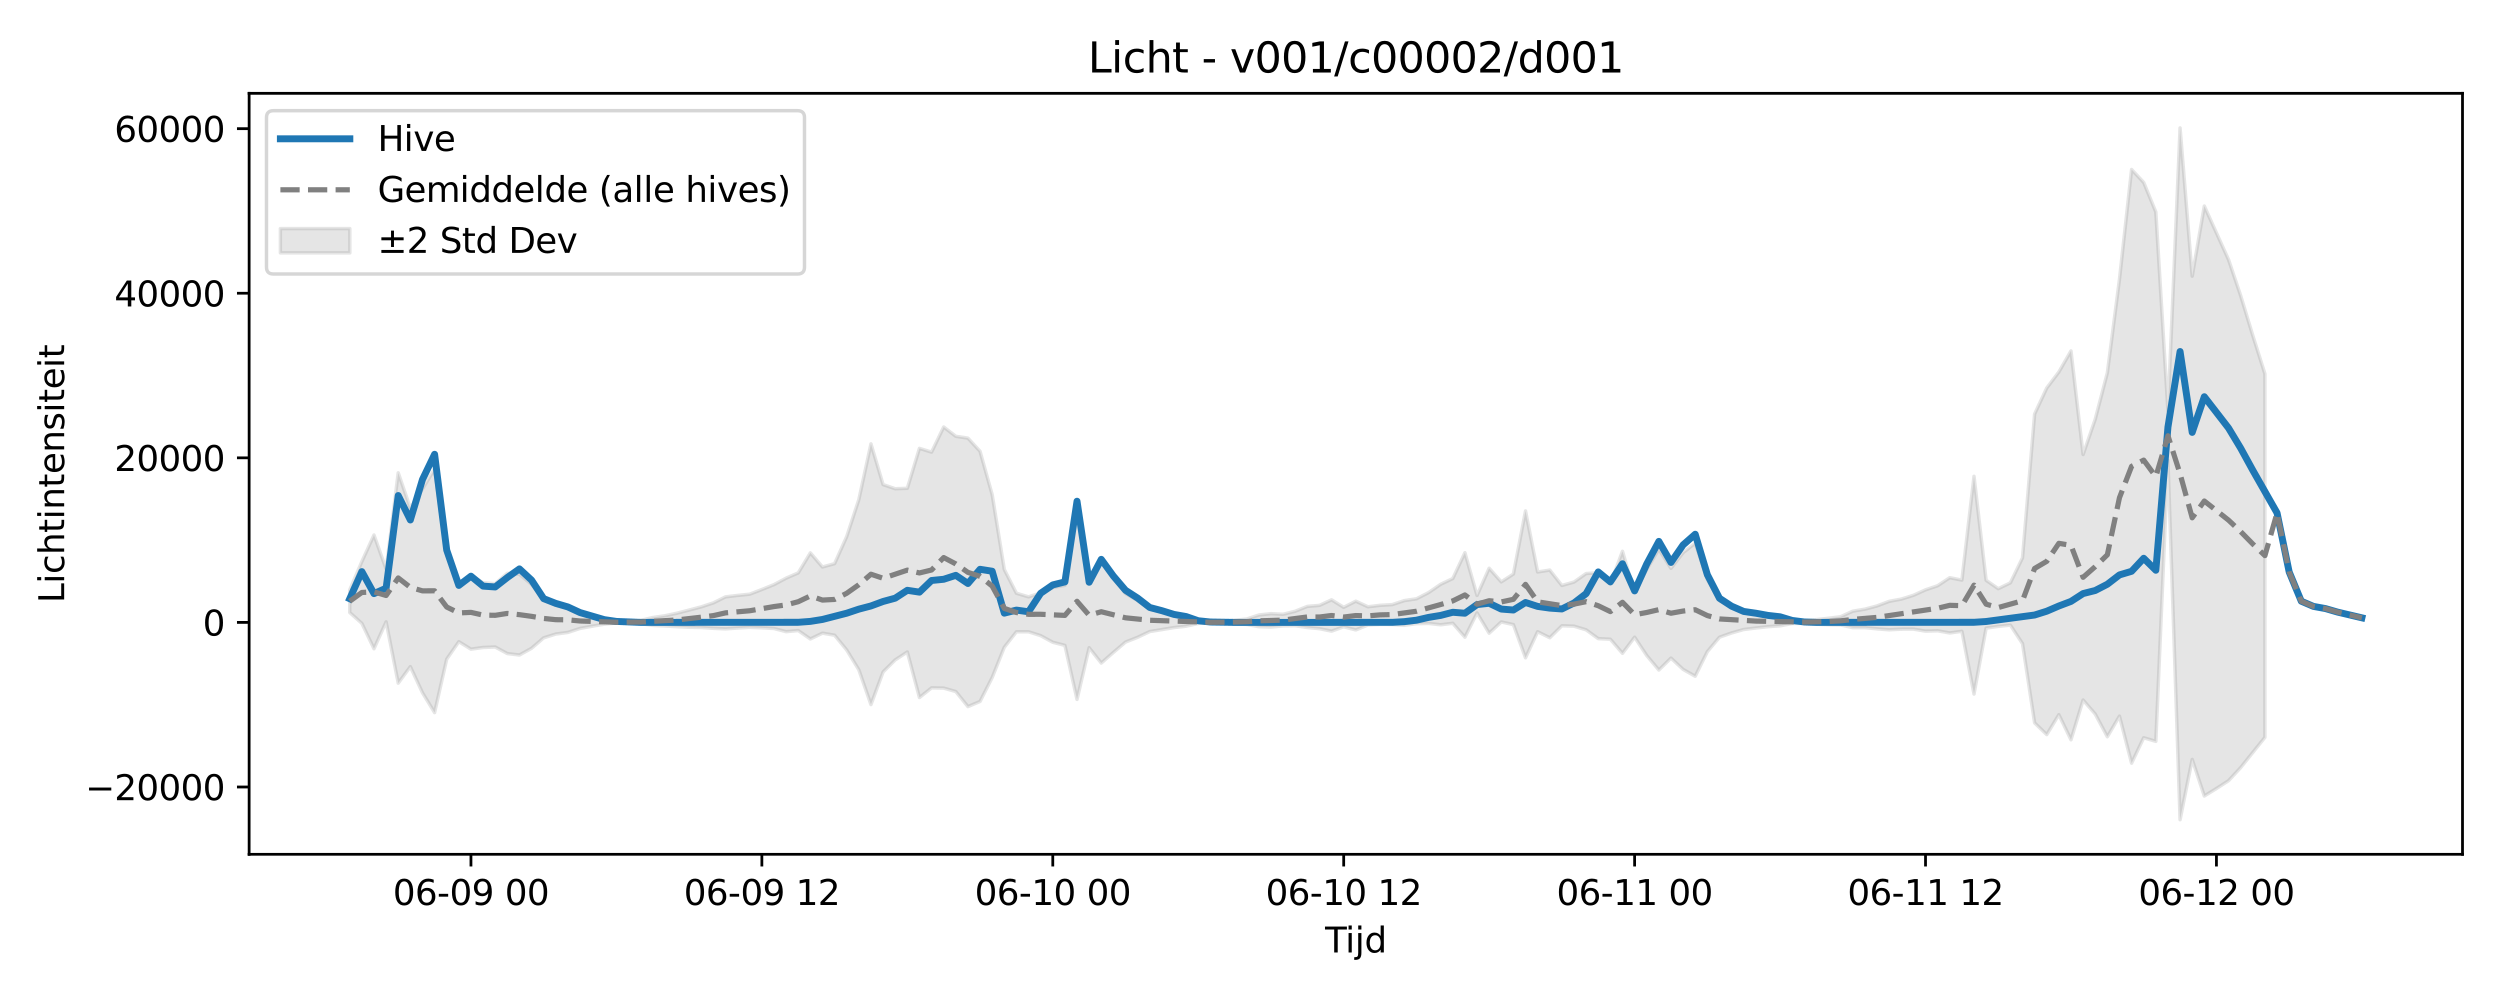<?xml version="1.0" encoding="utf-8" standalone="no"?>
<!DOCTYPE svg PUBLIC "-//W3C//DTD SVG 1.1//EN"
  "http://www.w3.org/Graphics/SVG/1.1/DTD/svg11.dtd">
<svg xmlns:xlink="http://www.w3.org/1999/xlink" width="720pt" height="288pt" viewBox="0 0 720 288" xmlns="http://www.w3.org/2000/svg" version="1.1">
 <defs>
  <style type="text/css">*{stroke-linejoin: round; stroke-linecap: butt}</style>
 </defs>
 <g id="figure_1">
  <g id="patch_1">
   <path d="M 0 288 
L 720 288 
L 720 0 
L 0 0 
z
" style="fill: #ffffff"/>
  </g>
  <g id="axes_1">
   <g id="patch_2">
    <path d="M 71.75 246.04 
L 709.2 246.04 
L 709.2 26.88 
L 71.75 26.88 
z
" style="fill: #ffffff"/>
   </g>
   <g id="FillBetweenPolyCollection_1">
    <defs>
     <path id="m2f63f207e0" d="M 100.725 -118.105 
L 100.725 -111.594 
L 104.216 -108.472 
L 107.707 -101.16 
L 111.198 -108.911 
L 114.689 -91.258 
L 118.18 -96.006 
L 121.671 -88.49 
L 125.162 -82.765 
L 128.653 -98.165 
L 132.144 -103.196 
L 135.635 -101.039 
L 139.126 -101.52 
L 142.617 -101.665 
L 146.108 -99.771 
L 149.598 -99.353 
L 153.089 -101.292 
L 156.58 -104.302 
L 160.071 -105.393 
L 163.562 -105.859 
L 167.053 -107.012 
L 170.544 -107.646 
L 174.035 -108.234 
L 177.526 -108.58 
L 181.017 -108.668 
L 184.508 -108.379 
L 187.999 -107.888 
L 191.49 -107.712 
L 194.981 -107.507 
L 198.472 -107.346 
L 201.963 -107.275 
L 205.454 -107.037 
L 208.945 -106.881 
L 212.436 -107.122 
L 215.927 -107.327 
L 219.418 -107.187 
L 222.909 -106.99 
L 226.4 -106.079 
L 229.891 -106.4 
L 233.382 -103.974 
L 236.873 -105.646 
L 240.364 -105.058 
L 243.855 -100.797 
L 247.345 -95.095 
L 250.836 -85.076 
L 254.327 -94.471 
L 257.818 -97.944 
L 261.309 -100.233 
L 264.8 -87.108 
L 268.291 -89.897 
L 271.782 -89.823 
L 275.273 -88.837 
L 278.764 -84.495 
L 282.255 -85.981 
L 285.746 -92.869 
L 289.237 -101.583 
L 292.728 -106.039 
L 296.219 -106.046 
L 299.71 -104.931 
L 303.201 -103.026 
L 306.692 -102.126 
L 310.183 -86.566 
L 313.674 -101.469 
L 317.165 -97.041 
L 320.656 -100.099 
L 324.147 -103.079 
L 327.638 -104.457 
L 331.129 -106.116 
L 334.62 -106.679 
L 338.111 -107.255 
L 341.602 -107.653 
L 345.092 -108.443 
L 348.583 -108.683 
L 352.074 -108.593 
L 355.565 -108.347 
L 359.056 -108.152 
L 362.547 -107.512 
L 366.038 -107.411 
L 369.529 -107.729 
L 373.02 -107.793 
L 376.511 -107.274 
L 380.002 -106.94 
L 383.493 -106.226 
L 386.984 -107.482 
L 390.475 -106.573 
L 393.966 -108.004 
L 397.457 -108.162 
L 400.948 -108.136 
L 404.439 -107.904 
L 407.93 -108.374 
L 411.421 -108.454 
L 414.912 -108.065 
L 418.403 -108.495 
L 421.894 -104.487 
L 425.385 -111.475 
L 428.876 -105.639 
L 432.367 -108.88 
L 435.858 -108.111 
L 439.348 -98.55 
L 442.839 -106.073 
L 446.33 -104.323 
L 449.821 -107.778 
L 453.312 -107.658 
L 456.803 -106.606 
L 460.294 -104.07 
L 463.785 -103.9 
L 467.276 -99.845 
L 470.767 -104.49 
L 474.258 -99.209 
L 477.749 -95.034 
L 481.24 -98.47 
L 484.731 -95.212 
L 488.222 -93.234 
L 491.713 -100.325 
L 495.204 -104.481 
L 498.695 -105.711 
L 502.186 -106.699 
L 505.677 -107.127 
L 509.168 -107.515 
L 512.659 -107.762 
L 516.15 -108.43 
L 519.641 -108.462 
L 523.132 -108.219 
L 526.623 -108.065 
L 530.114 -108.006 
L 533.605 -107.234 
L 537.095 -107.238 
L 540.586 -106.894 
L 544.077 -106.618 
L 547.568 -106.798 
L 551.059 -106.819 
L 554.55 -106.226 
L 558.041 -106.332 
L 561.532 -105.703 
L 565.023 -106.194 
L 568.514 -88.111 
L 572.005 -107.111 
L 575.496 -107.597 
L 578.987 -107.961 
L 582.478 -102.641 
L 585.969 -79.8 
L 589.46 -76.429 
L 592.951 -82.179 
L 596.442 -74.936 
L 599.933 -86.392 
L 603.424 -82.351 
L 606.915 -75.815 
L 610.406 -81.758 
L 613.897 -68.2 
L 617.388 -75.525 
L 620.879 -74.487 
L 624.37 -155.411 
L 627.861 -51.922 
L 631.352 -69.288 
L 634.842 -58.752 
L 638.333 -60.908 
L 641.824 -63.165 
L 645.315 -66.937 
L 648.806 -71.291 
L 652.297 -75.636 
L 652.297 -180.333 
L 652.297 -180.333 
L 648.806 -191.369 
L 645.315 -202.85 
L 641.824 -213.215 
L 638.333 -220.922 
L 634.842 -228.658 
L 631.352 -208.457 
L 627.861 -251.158 
L 624.37 -169.6 
L 620.879 -226.956 
L 617.388 -235.443 
L 613.897 -239.187 
L 610.406 -207.567 
L 606.915 -180.625 
L 603.424 -167.262 
L 599.933 -157.089 
L 596.442 -186.939 
L 592.951 -180.865 
L 589.46 -176.247 
L 585.969 -168.764 
L 582.478 -127.344 
L 578.987 -120.144 
L 575.496 -118.457 
L 572.005 -120.884 
L 568.514 -150.828 
L 565.023 -120.93 
L 561.532 -121.631 
L 558.041 -119.313 
L 554.55 -118.128 
L 551.059 -116.554 
L 547.568 -115.461 
L 544.077 -114.815 
L 540.586 -113.496 
L 537.095 -112.564 
L 533.605 -111.982 
L 530.114 -110.387 
L 526.623 -109.939 
L 523.132 -109.557 
L 519.641 -109.217 
L 516.15 -109.274 
L 512.659 -110.203 
L 509.168 -110.559 
L 505.677 -111.126 
L 502.186 -111.851 
L 498.695 -113.346 
L 495.204 -115.007 
L 491.713 -121.109 
L 488.222 -131.568 
L 484.731 -128.821 
L 481.24 -124.312 
L 477.749 -129.809 
L 474.258 -124.008 
L 470.767 -117.421 
L 467.276 -129.236 
L 463.785 -119.824 
L 460.294 -123.033 
L 456.803 -122.826 
L 453.312 -120.367 
L 449.821 -119.389 
L 446.33 -123.823 
L 442.839 -123.271 
L 439.348 -140.853 
L 435.858 -122.676 
L 432.367 -120.415 
L 428.876 -124.346 
L 425.385 -116.506 
L 421.894 -128.825 
L 418.403 -121.382 
L 414.912 -119.732 
L 411.421 -117.329 
L 407.93 -115.542 
L 404.439 -115.027 
L 400.948 -113.869 
L 397.457 -113.668 
L 393.966 -113.247 
L 390.475 -114.863 
L 386.984 -113.092 
L 383.493 -115.253 
L 380.002 -113.651 
L 376.511 -113.358 
L 373.02 -111.962 
L 369.529 -111.087 
L 366.038 -111.265 
L 362.547 -110.879 
L 359.056 -109.72 
L 355.565 -109.35 
L 352.074 -108.98 
L 348.583 -108.868 
L 345.092 -109.217 
L 341.602 -110.407 
L 338.111 -111.01 
L 334.62 -111.784 
L 331.129 -112.61 
L 327.638 -115.042 
L 324.147 -117.065 
L 320.656 -121.873 
L 317.165 -126.603 
L 313.674 -120.144 
L 310.183 -143.091 
L 306.692 -119.405 
L 303.201 -118.791 
L 299.71 -117.248 
L 296.219 -116.106 
L 292.728 -117.148 
L 289.237 -123.992 
L 285.746 -145.551 
L 282.255 -158.025 
L 278.764 -161.821 
L 275.273 -162.343 
L 271.782 -165.023 
L 268.291 -157.788 
L 264.8 -158.876 
L 261.309 -147.372 
L 257.818 -147.248 
L 254.327 -148.441 
L 250.836 -160.174 
L 247.345 -144.125 
L 243.855 -133.478 
L 240.364 -125.672 
L 236.873 -124.708 
L 233.382 -128.773 
L 229.891 -123.01 
L 226.4 -121.492 
L 222.909 -119.629 
L 219.418 -118.225 
L 215.927 -116.879 
L 212.436 -116.519 
L 208.945 -116.105 
L 205.454 -114.372 
L 201.963 -113.226 
L 198.472 -112.305 
L 194.981 -111.402 
L 191.49 -110.657 
L 187.999 -110.155 
L 184.508 -109.327 
L 181.017 -108.876 
L 177.526 -109.002 
L 174.035 -109.529 
L 170.544 -110.366 
L 167.053 -111.296 
L 163.562 -113.121 
L 160.071 -113.669 
L 156.58 -115.478 
L 153.089 -119.688 
L 149.598 -122.601 
L 146.108 -122.898 
L 142.617 -119.916 
L 139.126 -120.181 
L 135.635 -122.233 
L 132.144 -119.752 
L 128.653 -128.185 
L 125.162 -152.923 
L 121.671 -147.179 
L 118.18 -141.671 
L 114.689 -151.838 
L 111.198 -124.086 
L 107.707 -133.921 
L 104.216 -126.268 
L 100.725 -118.105 
z
" style="stroke: #808080; stroke-opacity: 0.2"/>
    </defs>
    <g clip-path="url(#p9ec7851c87)">
     <use xlink:href="#m2f63f207e0" x="0" y="288" style="fill: #808080; fill-opacity: 0.2; stroke: #808080; stroke-opacity: 0.2"/>
    </g>
   </g>
   <g id="matplotlib.axis_1">
    <g id="xtick_1">
     <g id="line2d_1">
      <defs>
       <path id="m47d17a8202" d="M 0 0 
L 0 3.5 
" style="stroke: #000000; stroke-width: 0.8"/>
      </defs>
      <g>
       <use xlink:href="#m47d17a8202" x="135.635" y="246.04" style="stroke: #000000; stroke-width: 0.8"/>
      </g>
     </g>
     <g id="text_1">
      <!-- 06-09 00 -->
      <g transform="translate(113.154 260.638) scale(0.1 -0.1)">
       <defs>
        <path id="DejaVuSans-30" d="M 2034 4250 
Q 1547 4250 1301 3770 
Q 1056 3291 1056 2328 
Q 1056 1369 1301 889 
Q 1547 409 2034 409 
Q 2525 409 2770 889 
Q 3016 1369 3016 2328 
Q 3016 3291 2770 3770 
Q 2525 4250 2034 4250 
z
M 2034 4750 
Q 2819 4750 3233 4129 
Q 3647 3509 3647 2328 
Q 3647 1150 3233 529 
Q 2819 -91 2034 -91 
Q 1250 -91 836 529 
Q 422 1150 422 2328 
Q 422 3509 836 4129 
Q 1250 4750 2034 4750 
z
" transform="scale(0.016)"/>
        <path id="DejaVuSans-36" d="M 2113 2584 
Q 1688 2584 1439 2293 
Q 1191 2003 1191 1497 
Q 1191 994 1439 701 
Q 1688 409 2113 409 
Q 2538 409 2786 701 
Q 3034 994 3034 1497 
Q 3034 2003 2786 2293 
Q 2538 2584 2113 2584 
z
M 3366 4563 
L 3366 3988 
Q 3128 4100 2886 4159 
Q 2644 4219 2406 4219 
Q 1781 4219 1451 3797 
Q 1122 3375 1075 2522 
Q 1259 2794 1537 2939 
Q 1816 3084 2150 3084 
Q 2853 3084 3261 2657 
Q 3669 2231 3669 1497 
Q 3669 778 3244 343 
Q 2819 -91 2113 -91 
Q 1303 -91 875 529 
Q 447 1150 447 2328 
Q 447 3434 972 4092 
Q 1497 4750 2381 4750 
Q 2619 4750 2861 4703 
Q 3103 4656 3366 4563 
z
" transform="scale(0.016)"/>
        <path id="DejaVuSans-2d" d="M 313 2009 
L 1997 2009 
L 1997 1497 
L 313 1497 
L 313 2009 
z
" transform="scale(0.016)"/>
        <path id="DejaVuSans-39" d="M 703 97 
L 703 672 
Q 941 559 1184 500 
Q 1428 441 1663 441 
Q 2288 441 2617 861 
Q 2947 1281 2994 2138 
Q 2813 1869 2534 1725 
Q 2256 1581 1919 1581 
Q 1219 1581 811 2004 
Q 403 2428 403 3163 
Q 403 3881 828 4315 
Q 1253 4750 1959 4750 
Q 2769 4750 3195 4129 
Q 3622 3509 3622 2328 
Q 3622 1225 3098 567 
Q 2575 -91 1691 -91 
Q 1453 -91 1209 -44 
Q 966 3 703 97 
z
M 1959 2075 
Q 2384 2075 2632 2365 
Q 2881 2656 2881 3163 
Q 2881 3666 2632 3958 
Q 2384 4250 1959 4250 
Q 1534 4250 1286 3958 
Q 1038 3666 1038 3163 
Q 1038 2656 1286 2365 
Q 1534 2075 1959 2075 
z
" transform="scale(0.016)"/>
        <path id="DejaVuSans-20" transform="scale(0.016)"/>
       </defs>
       <use xlink:href="#DejaVuSans-30"/>
       <use xlink:href="#DejaVuSans-36" transform="translate(63.623 0)"/>
       <use xlink:href="#DejaVuSans-2d" transform="translate(127.246 0)"/>
       <use xlink:href="#DejaVuSans-30" transform="translate(163.33 0)"/>
       <use xlink:href="#DejaVuSans-39" transform="translate(226.953 0)"/>
       <use xlink:href="#DejaVuSans-20" transform="translate(290.576 0)"/>
       <use xlink:href="#DejaVuSans-30" transform="translate(322.363 0)"/>
       <use xlink:href="#DejaVuSans-30" transform="translate(385.986 0)"/>
      </g>
     </g>
    </g>
    <g id="xtick_2">
     <g id="line2d_2">
      <g>
       <use xlink:href="#m47d17a8202" x="219.418" y="246.04" style="stroke: #000000; stroke-width: 0.8"/>
      </g>
     </g>
     <g id="text_2">
      <!-- 06-09 12 -->
      <g transform="translate(196.937 260.638) scale(0.1 -0.1)">
       <defs>
        <path id="DejaVuSans-31" d="M 794 531 
L 1825 531 
L 1825 4091 
L 703 3866 
L 703 4441 
L 1819 4666 
L 2450 4666 
L 2450 531 
L 3481 531 
L 3481 0 
L 794 0 
L 794 531 
z
" transform="scale(0.016)"/>
        <path id="DejaVuSans-32" d="M 1228 531 
L 3431 531 
L 3431 0 
L 469 0 
L 469 531 
Q 828 903 1448 1529 
Q 2069 2156 2228 2338 
Q 2531 2678 2651 2914 
Q 2772 3150 2772 3378 
Q 2772 3750 2511 3984 
Q 2250 4219 1831 4219 
Q 1534 4219 1204 4116 
Q 875 4013 500 3803 
L 500 4441 
Q 881 4594 1212 4672 
Q 1544 4750 1819 4750 
Q 2544 4750 2975 4387 
Q 3406 4025 3406 3419 
Q 3406 3131 3298 2873 
Q 3191 2616 2906 2266 
Q 2828 2175 2409 1742 
Q 1991 1309 1228 531 
z
" transform="scale(0.016)"/>
       </defs>
       <use xlink:href="#DejaVuSans-30"/>
       <use xlink:href="#DejaVuSans-36" transform="translate(63.623 0)"/>
       <use xlink:href="#DejaVuSans-2d" transform="translate(127.246 0)"/>
       <use xlink:href="#DejaVuSans-30" transform="translate(163.33 0)"/>
       <use xlink:href="#DejaVuSans-39" transform="translate(226.953 0)"/>
       <use xlink:href="#DejaVuSans-20" transform="translate(290.576 0)"/>
       <use xlink:href="#DejaVuSans-31" transform="translate(322.363 0)"/>
       <use xlink:href="#DejaVuSans-32" transform="translate(385.986 0)"/>
      </g>
     </g>
    </g>
    <g id="xtick_3">
     <g id="line2d_3">
      <g>
       <use xlink:href="#m47d17a8202" x="303.201" y="246.04" style="stroke: #000000; stroke-width: 0.8"/>
      </g>
     </g>
     <g id="text_3">
      <!-- 06-10 00 -->
      <g transform="translate(280.72 260.638) scale(0.1 -0.1)">
       <use xlink:href="#DejaVuSans-30"/>
       <use xlink:href="#DejaVuSans-36" transform="translate(63.623 0)"/>
       <use xlink:href="#DejaVuSans-2d" transform="translate(127.246 0)"/>
       <use xlink:href="#DejaVuSans-31" transform="translate(163.33 0)"/>
       <use xlink:href="#DejaVuSans-30" transform="translate(226.953 0)"/>
       <use xlink:href="#DejaVuSans-20" transform="translate(290.576 0)"/>
       <use xlink:href="#DejaVuSans-30" transform="translate(322.363 0)"/>
       <use xlink:href="#DejaVuSans-30" transform="translate(385.986 0)"/>
      </g>
     </g>
    </g>
    <g id="xtick_4">
     <g id="line2d_4">
      <g>
       <use xlink:href="#m47d17a8202" x="386.984" y="246.04" style="stroke: #000000; stroke-width: 0.8"/>
      </g>
     </g>
     <g id="text_4">
      <!-- 06-10 12 -->
      <g transform="translate(364.504 260.638) scale(0.1 -0.1)">
       <use xlink:href="#DejaVuSans-30"/>
       <use xlink:href="#DejaVuSans-36" transform="translate(63.623 0)"/>
       <use xlink:href="#DejaVuSans-2d" transform="translate(127.246 0)"/>
       <use xlink:href="#DejaVuSans-31" transform="translate(163.33 0)"/>
       <use xlink:href="#DejaVuSans-30" transform="translate(226.953 0)"/>
       <use xlink:href="#DejaVuSans-20" transform="translate(290.576 0)"/>
       <use xlink:href="#DejaVuSans-31" transform="translate(322.363 0)"/>
       <use xlink:href="#DejaVuSans-32" transform="translate(385.986 0)"/>
      </g>
     </g>
    </g>
    <g id="xtick_5">
     <g id="line2d_5">
      <g>
       <use xlink:href="#m47d17a8202" x="470.767" y="246.04" style="stroke: #000000; stroke-width: 0.8"/>
      </g>
     </g>
     <g id="text_5">
      <!-- 06-11 00 -->
      <g transform="translate(448.287 260.638) scale(0.1 -0.1)">
       <use xlink:href="#DejaVuSans-30"/>
       <use xlink:href="#DejaVuSans-36" transform="translate(63.623 0)"/>
       <use xlink:href="#DejaVuSans-2d" transform="translate(127.246 0)"/>
       <use xlink:href="#DejaVuSans-31" transform="translate(163.33 0)"/>
       <use xlink:href="#DejaVuSans-31" transform="translate(226.953 0)"/>
       <use xlink:href="#DejaVuSans-20" transform="translate(290.576 0)"/>
       <use xlink:href="#DejaVuSans-30" transform="translate(322.363 0)"/>
       <use xlink:href="#DejaVuSans-30" transform="translate(385.986 0)"/>
      </g>
     </g>
    </g>
    <g id="xtick_6">
     <g id="line2d_6">
      <g>
       <use xlink:href="#m47d17a8202" x="554.55" y="246.04" style="stroke: #000000; stroke-width: 0.8"/>
      </g>
     </g>
     <g id="text_6">
      <!-- 06-11 12 -->
      <g transform="translate(532.07 260.638) scale(0.1 -0.1)">
       <use xlink:href="#DejaVuSans-30"/>
       <use xlink:href="#DejaVuSans-36" transform="translate(63.623 0)"/>
       <use xlink:href="#DejaVuSans-2d" transform="translate(127.246 0)"/>
       <use xlink:href="#DejaVuSans-31" transform="translate(163.33 0)"/>
       <use xlink:href="#DejaVuSans-31" transform="translate(226.953 0)"/>
       <use xlink:href="#DejaVuSans-20" transform="translate(290.576 0)"/>
       <use xlink:href="#DejaVuSans-31" transform="translate(322.363 0)"/>
       <use xlink:href="#DejaVuSans-32" transform="translate(385.986 0)"/>
      </g>
     </g>
    </g>
    <g id="xtick_7">
     <g id="line2d_7">
      <g>
       <use xlink:href="#m47d17a8202" x="638.333" y="246.04" style="stroke: #000000; stroke-width: 0.8"/>
      </g>
     </g>
     <g id="text_7">
      <!-- 06-12 00 -->
      <g transform="translate(615.853 260.638) scale(0.1 -0.1)">
       <use xlink:href="#DejaVuSans-30"/>
       <use xlink:href="#DejaVuSans-36" transform="translate(63.623 0)"/>
       <use xlink:href="#DejaVuSans-2d" transform="translate(127.246 0)"/>
       <use xlink:href="#DejaVuSans-31" transform="translate(163.33 0)"/>
       <use xlink:href="#DejaVuSans-32" transform="translate(226.953 0)"/>
       <use xlink:href="#DejaVuSans-20" transform="translate(290.576 0)"/>
       <use xlink:href="#DejaVuSans-30" transform="translate(322.363 0)"/>
       <use xlink:href="#DejaVuSans-30" transform="translate(385.986 0)"/>
      </g>
     </g>
    </g>
    <g id="text_8">
     <!-- Tijd -->
     <g transform="translate(381.625 274.317) scale(0.1 -0.1)">
      <defs>
       <path id="DejaVuSans-54" d="M -19 4666 
L 3928 4666 
L 3928 4134 
L 2272 4134 
L 2272 0 
L 1638 0 
L 1638 4134 
L -19 4134 
L -19 4666 
z
" transform="scale(0.016)"/>
       <path id="DejaVuSans-69" d="M 603 3500 
L 1178 3500 
L 1178 0 
L 603 0 
L 603 3500 
z
M 603 4863 
L 1178 4863 
L 1178 4134 
L 603 4134 
L 603 4863 
z
" transform="scale(0.016)"/>
       <path id="DejaVuSans-6a" d="M 603 3500 
L 1178 3500 
L 1178 -63 
Q 1178 -731 923 -1031 
Q 669 -1331 103 -1331 
L -116 -1331 
L -116 -844 
L 38 -844 
Q 366 -844 484 -692 
Q 603 -541 603 -63 
L 603 3500 
z
M 603 4863 
L 1178 4863 
L 1178 4134 
L 603 4134 
L 603 4863 
z
" transform="scale(0.016)"/>
       <path id="DejaVuSans-64" d="M 2906 2969 
L 2906 4863 
L 3481 4863 
L 3481 0 
L 2906 0 
L 2906 525 
Q 2725 213 2448 61 
Q 2172 -91 1784 -91 
Q 1150 -91 751 415 
Q 353 922 353 1747 
Q 353 2572 751 3078 
Q 1150 3584 1784 3584 
Q 2172 3584 2448 3432 
Q 2725 3281 2906 2969 
z
M 947 1747 
Q 947 1113 1208 752 
Q 1469 391 1925 391 
Q 2381 391 2643 752 
Q 2906 1113 2906 1747 
Q 2906 2381 2643 2742 
Q 2381 3103 1925 3103 
Q 1469 3103 1208 2742 
Q 947 2381 947 1747 
z
" transform="scale(0.016)"/>
      </defs>
      <use xlink:href="#DejaVuSans-54"/>
      <use xlink:href="#DejaVuSans-69" transform="translate(57.959 0)"/>
      <use xlink:href="#DejaVuSans-6a" transform="translate(85.742 0)"/>
      <use xlink:href="#DejaVuSans-64" transform="translate(113.525 0)"/>
     </g>
    </g>
   </g>
   <g id="matplotlib.axis_2">
    <g id="ytick_1">
     <g id="line2d_8">
      <defs>
       <path id="ma6661a563d" d="M 0 0 
L -3.5 0 
" style="stroke: #000000; stroke-width: 0.8"/>
      </defs>
      <g>
       <use xlink:href="#ma6661a563d" x="71.75" y="226.649" style="stroke: #000000; stroke-width: 0.8"/>
      </g>
     </g>
     <g id="text_9">
      <!-- −20000 -->
      <g transform="translate(24.558 230.449) scale(0.1 -0.1)">
       <defs>
        <path id="DejaVuSans-2212" d="M 678 2272 
L 4684 2272 
L 4684 1741 
L 678 1741 
L 678 2272 
z
" transform="scale(0.016)"/>
       </defs>
       <use xlink:href="#DejaVuSans-2212"/>
       <use xlink:href="#DejaVuSans-32" transform="translate(83.789 0)"/>
       <use xlink:href="#DejaVuSans-30" transform="translate(147.412 0)"/>
       <use xlink:href="#DejaVuSans-30" transform="translate(211.035 0)"/>
       <use xlink:href="#DejaVuSans-30" transform="translate(274.658 0)"/>
       <use xlink:href="#DejaVuSans-30" transform="translate(338.281 0)"/>
      </g>
     </g>
    </g>
    <g id="ytick_2">
     <g id="line2d_9">
      <g>
       <use xlink:href="#ma6661a563d" x="71.75" y="179.251" style="stroke: #000000; stroke-width: 0.8"/>
      </g>
     </g>
     <g id="text_10">
      <!-- 0 -->
      <g transform="translate(58.388 183.05) scale(0.1 -0.1)">
       <use xlink:href="#DejaVuSans-30"/>
      </g>
     </g>
    </g>
    <g id="ytick_3">
     <g id="line2d_10">
      <g>
       <use xlink:href="#ma6661a563d" x="71.75" y="131.853" style="stroke: #000000; stroke-width: 0.8"/>
      </g>
     </g>
     <g id="text_11">
      <!-- 20000 -->
      <g transform="translate(32.938 135.652) scale(0.1 -0.1)">
       <use xlink:href="#DejaVuSans-32"/>
       <use xlink:href="#DejaVuSans-30" transform="translate(63.623 0)"/>
       <use xlink:href="#DejaVuSans-30" transform="translate(127.246 0)"/>
       <use xlink:href="#DejaVuSans-30" transform="translate(190.869 0)"/>
       <use xlink:href="#DejaVuSans-30" transform="translate(254.492 0)"/>
      </g>
     </g>
    </g>
    <g id="ytick_4">
     <g id="line2d_11">
      <g>
       <use xlink:href="#ma6661a563d" x="71.75" y="84.454" style="stroke: #000000; stroke-width: 0.8"/>
      </g>
     </g>
     <g id="text_12">
      <!-- 40000 -->
      <g transform="translate(32.938 88.253) scale(0.1 -0.1)">
       <defs>
        <path id="DejaVuSans-34" d="M 2419 4116 
L 825 1625 
L 2419 1625 
L 2419 4116 
z
M 2253 4666 
L 3047 4666 
L 3047 1625 
L 3713 1625 
L 3713 1100 
L 3047 1100 
L 3047 0 
L 2419 0 
L 2419 1100 
L 313 1100 
L 313 1709 
L 2253 4666 
z
" transform="scale(0.016)"/>
       </defs>
       <use xlink:href="#DejaVuSans-34"/>
       <use xlink:href="#DejaVuSans-30" transform="translate(63.623 0)"/>
       <use xlink:href="#DejaVuSans-30" transform="translate(127.246 0)"/>
       <use xlink:href="#DejaVuSans-30" transform="translate(190.869 0)"/>
       <use xlink:href="#DejaVuSans-30" transform="translate(254.492 0)"/>
      </g>
     </g>
    </g>
    <g id="ytick_5">
     <g id="line2d_12">
      <g>
       <use xlink:href="#ma6661a563d" x="71.75" y="37.056" style="stroke: #000000; stroke-width: 0.8"/>
      </g>
     </g>
     <g id="text_13">
      <!-- 60000 -->
      <g transform="translate(32.938 40.855) scale(0.1 -0.1)">
       <use xlink:href="#DejaVuSans-36"/>
       <use xlink:href="#DejaVuSans-30" transform="translate(63.623 0)"/>
       <use xlink:href="#DejaVuSans-30" transform="translate(127.246 0)"/>
       <use xlink:href="#DejaVuSans-30" transform="translate(190.869 0)"/>
       <use xlink:href="#DejaVuSans-30" transform="translate(254.492 0)"/>
      </g>
     </g>
    </g>
    <g id="text_14">
     <!-- Lichtintensiteit -->
     <g transform="translate(18.478 173.656) rotate(-90) scale(0.1 -0.1)">
      <defs>
       <path id="DejaVuSans-4c" d="M 628 4666 
L 1259 4666 
L 1259 531 
L 3531 531 
L 3531 0 
L 628 0 
L 628 4666 
z
" transform="scale(0.016)"/>
       <path id="DejaVuSans-63" d="M 3122 3366 
L 3122 2828 
Q 2878 2963 2633 3030 
Q 2388 3097 2138 3097 
Q 1578 3097 1268 2742 
Q 959 2388 959 1747 
Q 959 1106 1268 751 
Q 1578 397 2138 397 
Q 2388 397 2633 464 
Q 2878 531 3122 666 
L 3122 134 
Q 2881 22 2623 -34 
Q 2366 -91 2075 -91 
Q 1284 -91 818 406 
Q 353 903 353 1747 
Q 353 2603 823 3093 
Q 1294 3584 2113 3584 
Q 2378 3584 2631 3529 
Q 2884 3475 3122 3366 
z
" transform="scale(0.016)"/>
       <path id="DejaVuSans-68" d="M 3513 2113 
L 3513 0 
L 2938 0 
L 2938 2094 
Q 2938 2591 2744 2837 
Q 2550 3084 2163 3084 
Q 1697 3084 1428 2787 
Q 1159 2491 1159 1978 
L 1159 0 
L 581 0 
L 581 4863 
L 1159 4863 
L 1159 2956 
Q 1366 3272 1645 3428 
Q 1925 3584 2291 3584 
Q 2894 3584 3203 3211 
Q 3513 2838 3513 2113 
z
" transform="scale(0.016)"/>
       <path id="DejaVuSans-74" d="M 1172 4494 
L 1172 3500 
L 2356 3500 
L 2356 3053 
L 1172 3053 
L 1172 1153 
Q 1172 725 1289 603 
Q 1406 481 1766 481 
L 2356 481 
L 2356 0 
L 1766 0 
Q 1100 0 847 248 
Q 594 497 594 1153 
L 594 3053 
L 172 3053 
L 172 3500 
L 594 3500 
L 594 4494 
L 1172 4494 
z
" transform="scale(0.016)"/>
       <path id="DejaVuSans-6e" d="M 3513 2113 
L 3513 0 
L 2938 0 
L 2938 2094 
Q 2938 2591 2744 2837 
Q 2550 3084 2163 3084 
Q 1697 3084 1428 2787 
Q 1159 2491 1159 1978 
L 1159 0 
L 581 0 
L 581 3500 
L 1159 3500 
L 1159 2956 
Q 1366 3272 1645 3428 
Q 1925 3584 2291 3584 
Q 2894 3584 3203 3211 
Q 3513 2838 3513 2113 
z
" transform="scale(0.016)"/>
       <path id="DejaVuSans-65" d="M 3597 1894 
L 3597 1613 
L 953 1613 
Q 991 1019 1311 708 
Q 1631 397 2203 397 
Q 2534 397 2845 478 
Q 3156 559 3463 722 
L 3463 178 
Q 3153 47 2828 -22 
Q 2503 -91 2169 -91 
Q 1331 -91 842 396 
Q 353 884 353 1716 
Q 353 2575 817 3079 
Q 1281 3584 2069 3584 
Q 2775 3584 3186 3129 
Q 3597 2675 3597 1894 
z
M 3022 2063 
Q 3016 2534 2758 2815 
Q 2500 3097 2075 3097 
Q 1594 3097 1305 2825 
Q 1016 2553 972 2059 
L 3022 2063 
z
" transform="scale(0.016)"/>
       <path id="DejaVuSans-73" d="M 2834 3397 
L 2834 2853 
Q 2591 2978 2328 3040 
Q 2066 3103 1784 3103 
Q 1356 3103 1142 2972 
Q 928 2841 928 2578 
Q 928 2378 1081 2264 
Q 1234 2150 1697 2047 
L 1894 2003 
Q 2506 1872 2764 1633 
Q 3022 1394 3022 966 
Q 3022 478 2636 193 
Q 2250 -91 1575 -91 
Q 1294 -91 989 -36 
Q 684 19 347 128 
L 347 722 
Q 666 556 975 473 
Q 1284 391 1588 391 
Q 1994 391 2212 530 
Q 2431 669 2431 922 
Q 2431 1156 2273 1281 
Q 2116 1406 1581 1522 
L 1381 1569 
Q 847 1681 609 1914 
Q 372 2147 372 2553 
Q 372 3047 722 3315 
Q 1072 3584 1716 3584 
Q 2034 3584 2315 3537 
Q 2597 3491 2834 3397 
z
" transform="scale(0.016)"/>
      </defs>
      <use xlink:href="#DejaVuSans-4c"/>
      <use xlink:href="#DejaVuSans-69" transform="translate(55.713 0)"/>
      <use xlink:href="#DejaVuSans-63" transform="translate(83.496 0)"/>
      <use xlink:href="#DejaVuSans-68" transform="translate(138.477 0)"/>
      <use xlink:href="#DejaVuSans-74" transform="translate(201.855 0)"/>
      <use xlink:href="#DejaVuSans-69" transform="translate(241.064 0)"/>
      <use xlink:href="#DejaVuSans-6e" transform="translate(268.848 0)"/>
      <use xlink:href="#DejaVuSans-74" transform="translate(332.227 0)"/>
      <use xlink:href="#DejaVuSans-65" transform="translate(371.436 0)"/>
      <use xlink:href="#DejaVuSans-6e" transform="translate(432.959 0)"/>
      <use xlink:href="#DejaVuSans-73" transform="translate(496.338 0)"/>
      <use xlink:href="#DejaVuSans-69" transform="translate(548.438 0)"/>
      <use xlink:href="#DejaVuSans-74" transform="translate(576.221 0)"/>
      <use xlink:href="#DejaVuSans-65" transform="translate(615.43 0)"/>
      <use xlink:href="#DejaVuSans-69" transform="translate(676.953 0)"/>
      <use xlink:href="#DejaVuSans-74" transform="translate(704.736 0)"/>
     </g>
    </g>
   </g>
   <g id="line2d_13">
    <path d="M 100.725 172.43 
L 104.216 164.634 
L 107.707 170.958 
L 111.198 169.401 
L 114.689 142.719 
L 118.18 149.752 
L 121.671 138.103 
L 125.162 130.839 
L 128.653 158.431 
L 132.144 168.601 
L 135.635 165.944 
L 139.126 168.804 
L 142.617 169.048 
L 146.108 166.322 
L 149.598 163.843 
L 153.089 167.08 
L 156.58 172.407 
L 160.071 173.777 
L 163.562 174.804 
L 167.053 176.417 
L 174.035 178.458 
L 177.526 178.971 
L 184.508 179.25 
L 229.891 179.221 
L 233.382 178.96 
L 236.873 178.402 
L 243.855 176.603 
L 247.345 175.434 
L 250.836 174.514 
L 254.327 173.226 
L 257.818 172.273 
L 261.309 170.005 
L 264.8 170.538 
L 268.291 167.179 
L 271.782 166.83 
L 275.273 165.698 
L 278.764 168.047 
L 282.255 163.959 
L 285.746 164.51 
L 289.237 176.588 
L 292.728 175.708 
L 296.219 176.19 
L 299.71 170.859 
L 303.201 168.454 
L 306.692 167.589 
L 310.183 144.355 
L 313.674 167.684 
L 317.165 161.094 
L 320.656 165.902 
L 324.147 169.998 
L 327.638 172.25 
L 331.129 174.956 
L 334.62 175.874 
L 338.111 176.952 
L 341.602 177.565 
L 345.092 178.775 
L 348.583 179.138 
L 355.565 179.251 
L 400.948 179.237 
L 404.439 179.032 
L 407.93 178.616 
L 411.421 177.811 
L 414.912 177.238 
L 418.403 176.334 
L 421.894 176.609 
L 425.385 174.121 
L 428.876 173.739 
L 432.367 175.413 
L 435.858 175.683 
L 439.348 173.514 
L 442.839 174.647 
L 446.33 175.135 
L 449.821 175.381 
L 453.312 173.66 
L 456.803 170.97 
L 460.294 164.715 
L 463.785 167.58 
L 467.276 162.365 
L 470.767 170.176 
L 474.258 162.428 
L 477.749 155.92 
L 481.24 161.983 
L 484.731 156.934 
L 488.222 153.866 
L 491.713 165.5 
L 495.204 172.288 
L 498.695 174.576 
L 502.186 176.096 
L 505.677 176.606 
L 509.168 177.238 
L 512.659 177.634 
L 516.15 178.689 
L 519.641 179.126 
L 523.132 179.249 
L 568.514 179.221 
L 572.005 178.992 
L 585.969 177.127 
L 589.46 176.028 
L 592.951 174.527 
L 596.442 173.204 
L 599.933 170.946 
L 603.424 170.066 
L 606.915 168.265 
L 610.406 165.578 
L 613.897 164.533 
L 617.388 160.786 
L 620.879 164.232 
L 624.37 122.986 
L 627.861 101.24 
L 631.352 124.525 
L 634.842 114.26 
L 641.824 123.285 
L 645.315 129.08 
L 648.806 135.443 
L 655.788 147.713 
L 659.279 164.712 
L 662.77 173.143 
L 666.261 174.639 
L 669.752 175.273 
L 673.243 176.289 
L 680.225 177.932 
L 680.225 177.932 
" clip-path="url(#p9ec7851c87)" style="fill: none; stroke: #1f77b4; stroke-width: 2; stroke-linecap: square"/>
   </g>
   <g id="line2d_14">
    <path d="M 100.725 173.151 
L 104.216 170.63 
L 107.707 170.459 
L 111.198 171.501 
L 114.689 166.452 
L 118.18 169.162 
L 121.671 170.165 
L 125.162 170.156 
L 128.653 174.825 
L 132.144 176.526 
L 135.635 176.364 
L 139.126 177.149 
L 142.617 177.21 
L 146.108 176.665 
L 149.598 177.023 
L 153.089 177.51 
L 156.58 178.11 
L 160.071 178.469 
L 163.562 178.51 
L 167.053 178.846 
L 177.526 179.209 
L 184.508 179.147 
L 194.981 178.546 
L 201.963 177.749 
L 205.454 177.295 
L 208.945 176.507 
L 215.927 175.897 
L 222.909 174.691 
L 226.4 174.215 
L 229.891 173.295 
L 233.382 171.627 
L 236.873 172.823 
L 240.364 172.635 
L 243.855 170.862 
L 247.345 168.39 
L 250.836 165.375 
L 254.327 166.544 
L 261.309 164.198 
L 264.8 165.008 
L 268.291 164.158 
L 271.782 160.577 
L 275.273 162.41 
L 278.764 164.842 
L 282.255 165.997 
L 285.746 168.79 
L 289.237 175.213 
L 292.728 176.406 
L 296.219 176.924 
L 299.71 176.911 
L 306.692 177.234 
L 310.183 173.172 
L 313.674 177.194 
L 317.165 176.178 
L 324.147 177.928 
L 331.129 178.637 
L 348.583 179.225 
L 355.565 179.151 
L 359.056 179.064 
L 362.547 178.804 
L 369.529 178.592 
L 376.511 177.684 
L 380.002 177.705 
L 383.493 177.261 
L 386.984 177.713 
L 390.475 177.282 
L 393.966 177.375 
L 397.457 177.085 
L 400.948 176.998 
L 407.93 176.042 
L 414.912 174.101 
L 418.403 173.061 
L 421.894 171.344 
L 425.385 174.009 
L 428.876 173.008 
L 432.367 173.352 
L 435.858 172.607 
L 439.348 168.299 
L 442.839 173.328 
L 449.821 174.417 
L 453.312 173.987 
L 456.803 173.284 
L 460.294 174.449 
L 463.785 176.138 
L 467.276 173.46 
L 470.767 177.044 
L 474.258 176.391 
L 477.749 175.579 
L 481.24 176.609 
L 484.731 175.983 
L 488.222 175.599 
L 491.713 177.283 
L 495.204 178.256 
L 505.677 178.873 
L 519.641 179.161 
L 526.623 178.998 
L 530.114 178.803 
L 533.605 178.392 
L 540.586 177.805 
L 558.041 175.177 
L 561.532 174.333 
L 565.023 174.438 
L 568.514 168.53 
L 572.005 174.003 
L 575.496 174.973 
L 582.478 173.008 
L 585.969 163.718 
L 589.46 161.662 
L 592.951 156.478 
L 596.442 157.062 
L 599.933 166.259 
L 603.424 163.193 
L 606.915 159.78 
L 610.406 143.338 
L 613.897 134.307 
L 617.388 132.516 
L 620.879 137.279 
L 624.37 125.495 
L 627.861 136.46 
L 631.352 149.127 
L 634.842 144.295 
L 641.824 149.81 
L 645.315 153.107 
L 648.806 156.67 
L 652.297 160.015 
L 655.788 147.713 
L 659.279 164.712 
L 662.77 173.143 
L 666.261 174.639 
L 669.752 175.273 
L 673.243 176.289 
L 680.225 177.932 
L 680.225 177.932 
" clip-path="url(#p9ec7851c87)" style="fill: none; stroke-dasharray: 5.55,2.4; stroke-dashoffset: 0; stroke: #808080; stroke-width: 1.5"/>
   </g>
   <g id="patch_3">
    <path d="M 71.75 246.04 
L 71.75 26.88 
" style="fill: none; stroke: #000000; stroke-width: 0.8; stroke-linejoin: miter; stroke-linecap: square"/>
   </g>
   <g id="patch_4">
    <path d="M 709.2 246.04 
L 709.2 26.88 
" style="fill: none; stroke: #000000; stroke-width: 0.8; stroke-linejoin: miter; stroke-linecap: square"/>
   </g>
   <g id="patch_5">
    <path d="M 71.75 246.04 
L 709.2 246.04 
" style="fill: none; stroke: #000000; stroke-width: 0.8; stroke-linejoin: miter; stroke-linecap: square"/>
   </g>
   <g id="patch_6">
    <path d="M 71.75 26.88 
L 709.2 26.88 
" style="fill: none; stroke: #000000; stroke-width: 0.8; stroke-linejoin: miter; stroke-linecap: square"/>
   </g>
   <g id="text_15">
    <!-- Licht - v001/c00002/d001 -->
    <g transform="translate(313.338 20.88) scale(0.12 -0.12)">
     <defs>
      <path id="DejaVuSans-76" d="M 191 3500 
L 800 3500 
L 1894 563 
L 2988 3500 
L 3597 3500 
L 2284 0 
L 1503 0 
L 191 3500 
z
" transform="scale(0.016)"/>
      <path id="DejaVuSans-2f" d="M 1625 4666 
L 2156 4666 
L 531 -594 
L 0 -594 
L 1625 4666 
z
" transform="scale(0.016)"/>
     </defs>
     <use xlink:href="#DejaVuSans-4c"/>
     <use xlink:href="#DejaVuSans-69" transform="translate(55.713 0)"/>
     <use xlink:href="#DejaVuSans-63" transform="translate(83.496 0)"/>
     <use xlink:href="#DejaVuSans-68" transform="translate(138.477 0)"/>
     <use xlink:href="#DejaVuSans-74" transform="translate(201.855 0)"/>
     <use xlink:href="#DejaVuSans-20" transform="translate(241.064 0)"/>
     <use xlink:href="#DejaVuSans-2d" transform="translate(272.852 0)"/>
     <use xlink:href="#DejaVuSans-20" transform="translate(308.936 0)"/>
     <use xlink:href="#DejaVuSans-76" transform="translate(340.723 0)"/>
     <use xlink:href="#DejaVuSans-30" transform="translate(399.902 0)"/>
     <use xlink:href="#DejaVuSans-30" transform="translate(463.525 0)"/>
     <use xlink:href="#DejaVuSans-31" transform="translate(527.148 0)"/>
     <use xlink:href="#DejaVuSans-2f" transform="translate(590.771 0)"/>
     <use xlink:href="#DejaVuSans-63" transform="translate(624.463 0)"/>
     <use xlink:href="#DejaVuSans-30" transform="translate(679.443 0)"/>
     <use xlink:href="#DejaVuSans-30" transform="translate(743.066 0)"/>
     <use xlink:href="#DejaVuSans-30" transform="translate(806.689 0)"/>
     <use xlink:href="#DejaVuSans-30" transform="translate(870.312 0)"/>
     <use xlink:href="#DejaVuSans-32" transform="translate(933.936 0)"/>
     <use xlink:href="#DejaVuSans-2f" transform="translate(997.559 0)"/>
     <use xlink:href="#DejaVuSans-64" transform="translate(1031.25 0)"/>
     <use xlink:href="#DejaVuSans-30" transform="translate(1094.727 0)"/>
     <use xlink:href="#DejaVuSans-30" transform="translate(1158.35 0)"/>
     <use xlink:href="#DejaVuSans-31" transform="translate(1221.973 0)"/>
    </g>
   </g>
   <g id="legend_1">
    <g id="patch_7">
     <path d="M 78.75 78.914 
L 229.694 78.914 
Q 231.694 78.914 231.694 76.914 
L 231.694 33.88 
Q 231.694 31.88 229.694 31.88 
L 78.75 31.88 
Q 76.75 31.88 76.75 33.88 
L 76.75 76.914 
Q 76.75 78.914 78.75 78.914 
z
" style="fill: #ffffff; opacity: 0.8; stroke: #cccccc; stroke-linejoin: miter"/>
    </g>
    <g id="line2d_15">
     <path d="M 80.75 39.978 
L 90.75 39.978 
L 100.75 39.978 
" style="fill: none; stroke: #1f77b4; stroke-width: 2; stroke-linecap: square"/>
    </g>
    <g id="text_16">
     <!-- Hive -->
     <g transform="translate(108.75 43.478) scale(0.1 -0.1)">
      <defs>
       <path id="DejaVuSans-48" d="M 628 4666 
L 1259 4666 
L 1259 2753 
L 3553 2753 
L 3553 4666 
L 4184 4666 
L 4184 0 
L 3553 0 
L 3553 2222 
L 1259 2222 
L 1259 0 
L 628 0 
L 628 4666 
z
" transform="scale(0.016)"/>
      </defs>
      <use xlink:href="#DejaVuSans-48"/>
      <use xlink:href="#DejaVuSans-69" transform="translate(75.195 0)"/>
      <use xlink:href="#DejaVuSans-76" transform="translate(102.979 0)"/>
      <use xlink:href="#DejaVuSans-65" transform="translate(162.158 0)"/>
     </g>
    </g>
    <g id="line2d_16">
     <path d="M 80.75 54.657 
L 90.75 54.657 
L 100.75 54.657 
" style="fill: none; stroke-dasharray: 5.55,2.4; stroke-dashoffset: 0; stroke: #808080; stroke-width: 1.5"/>
    </g>
    <g id="text_17">
     <!-- Gemiddelde (alle hives) -->
     <g transform="translate(108.75 58.157) scale(0.1 -0.1)">
      <defs>
       <path id="DejaVuSans-47" d="M 3809 666 
L 3809 1919 
L 2778 1919 
L 2778 2438 
L 4434 2438 
L 4434 434 
Q 4069 175 3628 42 
Q 3188 -91 2688 -91 
Q 1594 -91 976 548 
Q 359 1188 359 2328 
Q 359 3472 976 4111 
Q 1594 4750 2688 4750 
Q 3144 4750 3555 4637 
Q 3966 4525 4313 4306 
L 4313 3634 
Q 3963 3931 3569 4081 
Q 3175 4231 2741 4231 
Q 1884 4231 1454 3753 
Q 1025 3275 1025 2328 
Q 1025 1384 1454 906 
Q 1884 428 2741 428 
Q 3075 428 3337 486 
Q 3600 544 3809 666 
z
" transform="scale(0.016)"/>
       <path id="DejaVuSans-6d" d="M 3328 2828 
Q 3544 3216 3844 3400 
Q 4144 3584 4550 3584 
Q 5097 3584 5394 3201 
Q 5691 2819 5691 2113 
L 5691 0 
L 5113 0 
L 5113 2094 
Q 5113 2597 4934 2840 
Q 4756 3084 4391 3084 
Q 3944 3084 3684 2787 
Q 3425 2491 3425 1978 
L 3425 0 
L 2847 0 
L 2847 2094 
Q 2847 2600 2669 2842 
Q 2491 3084 2119 3084 
Q 1678 3084 1418 2786 
Q 1159 2488 1159 1978 
L 1159 0 
L 581 0 
L 581 3500 
L 1159 3500 
L 1159 2956 
Q 1356 3278 1631 3431 
Q 1906 3584 2284 3584 
Q 2666 3584 2933 3390 
Q 3200 3197 3328 2828 
z
" transform="scale(0.016)"/>
       <path id="DejaVuSans-6c" d="M 603 4863 
L 1178 4863 
L 1178 0 
L 603 0 
L 603 4863 
z
" transform="scale(0.016)"/>
       <path id="DejaVuSans-28" d="M 1984 4856 
Q 1566 4138 1362 3434 
Q 1159 2731 1159 2009 
Q 1159 1288 1364 580 
Q 1569 -128 1984 -844 
L 1484 -844 
Q 1016 -109 783 600 
Q 550 1309 550 2009 
Q 550 2706 781 3412 
Q 1013 4119 1484 4856 
L 1984 4856 
z
" transform="scale(0.016)"/>
       <path id="DejaVuSans-61" d="M 2194 1759 
Q 1497 1759 1228 1600 
Q 959 1441 959 1056 
Q 959 750 1161 570 
Q 1363 391 1709 391 
Q 2188 391 2477 730 
Q 2766 1069 2766 1631 
L 2766 1759 
L 2194 1759 
z
M 3341 1997 
L 3341 0 
L 2766 0 
L 2766 531 
Q 2569 213 2275 61 
Q 1981 -91 1556 -91 
Q 1019 -91 701 211 
Q 384 513 384 1019 
Q 384 1609 779 1909 
Q 1175 2209 1959 2209 
L 2766 2209 
L 2766 2266 
Q 2766 2663 2505 2880 
Q 2244 3097 1772 3097 
Q 1472 3097 1187 3025 
Q 903 2953 641 2809 
L 641 3341 
Q 956 3463 1253 3523 
Q 1550 3584 1831 3584 
Q 2591 3584 2966 3190 
Q 3341 2797 3341 1997 
z
" transform="scale(0.016)"/>
       <path id="DejaVuSans-29" d="M 513 4856 
L 1013 4856 
Q 1481 4119 1714 3412 
Q 1947 2706 1947 2009 
Q 1947 1309 1714 600 
Q 1481 -109 1013 -844 
L 513 -844 
Q 928 -128 1133 580 
Q 1338 1288 1338 2009 
Q 1338 2731 1133 3434 
Q 928 4138 513 4856 
z
" transform="scale(0.016)"/>
      </defs>
      <use xlink:href="#DejaVuSans-47"/>
      <use xlink:href="#DejaVuSans-65" transform="translate(77.49 0)"/>
      <use xlink:href="#DejaVuSans-6d" transform="translate(139.014 0)"/>
      <use xlink:href="#DejaVuSans-69" transform="translate(236.426 0)"/>
      <use xlink:href="#DejaVuSans-64" transform="translate(264.209 0)"/>
      <use xlink:href="#DejaVuSans-64" transform="translate(327.686 0)"/>
      <use xlink:href="#DejaVuSans-65" transform="translate(391.162 0)"/>
      <use xlink:href="#DejaVuSans-6c" transform="translate(452.686 0)"/>
      <use xlink:href="#DejaVuSans-64" transform="translate(480.469 0)"/>
      <use xlink:href="#DejaVuSans-65" transform="translate(543.945 0)"/>
      <use xlink:href="#DejaVuSans-20" transform="translate(605.469 0)"/>
      <use xlink:href="#DejaVuSans-28" transform="translate(637.256 0)"/>
      <use xlink:href="#DejaVuSans-61" transform="translate(676.27 0)"/>
      <use xlink:href="#DejaVuSans-6c" transform="translate(737.549 0)"/>
      <use xlink:href="#DejaVuSans-6c" transform="translate(765.332 0)"/>
      <use xlink:href="#DejaVuSans-65" transform="translate(793.115 0)"/>
      <use xlink:href="#DejaVuSans-20" transform="translate(854.639 0)"/>
      <use xlink:href="#DejaVuSans-68" transform="translate(886.426 0)"/>
      <use xlink:href="#DejaVuSans-69" transform="translate(949.805 0)"/>
      <use xlink:href="#DejaVuSans-76" transform="translate(977.588 0)"/>
      <use xlink:href="#DejaVuSans-65" transform="translate(1036.768 0)"/>
      <use xlink:href="#DejaVuSans-73" transform="translate(1098.291 0)"/>
      <use xlink:href="#DejaVuSans-29" transform="translate(1150.391 0)"/>
     </g>
    </g>
    <g id="patch_8">
     <path d="M 80.75 72.835 
L 100.75 72.835 
L 100.75 65.835 
L 80.75 65.835 
z
" style="fill: #808080; fill-opacity: 0.2; stroke: #808080; stroke-opacity: 0.2; stroke-linejoin: miter"/>
    </g>
    <g id="text_18">
     <!-- ±2 Std Dev -->
     <g transform="translate(108.75 72.835) scale(0.1 -0.1)">
      <defs>
       <path id="DejaVuSans-b1" d="M 2944 4013 
L 2944 2803 
L 4684 2803 
L 4684 2272 
L 2944 2272 
L 2944 1063 
L 2419 1063 
L 2419 2272 
L 678 2272 
L 678 2803 
L 2419 2803 
L 2419 4013 
L 2944 4013 
z
M 678 531 
L 4684 531 
L 4684 0 
L 678 0 
L 678 531 
z
" transform="scale(0.016)"/>
       <path id="DejaVuSans-53" d="M 3425 4513 
L 3425 3897 
Q 3066 4069 2747 4153 
Q 2428 4238 2131 4238 
Q 1616 4238 1336 4038 
Q 1056 3838 1056 3469 
Q 1056 3159 1242 3001 
Q 1428 2844 1947 2747 
L 2328 2669 
Q 3034 2534 3370 2195 
Q 3706 1856 3706 1288 
Q 3706 609 3251 259 
Q 2797 -91 1919 -91 
Q 1588 -91 1214 -16 
Q 841 59 441 206 
L 441 856 
Q 825 641 1194 531 
Q 1563 422 1919 422 
Q 2459 422 2753 634 
Q 3047 847 3047 1241 
Q 3047 1584 2836 1778 
Q 2625 1972 2144 2069 
L 1759 2144 
Q 1053 2284 737 2584 
Q 422 2884 422 3419 
Q 422 4038 858 4394 
Q 1294 4750 2059 4750 
Q 2388 4750 2728 4690 
Q 3069 4631 3425 4513 
z
" transform="scale(0.016)"/>
       <path id="DejaVuSans-44" d="M 1259 4147 
L 1259 519 
L 2022 519 
Q 2988 519 3436 956 
Q 3884 1394 3884 2338 
Q 3884 3275 3436 3711 
Q 2988 4147 2022 4147 
L 1259 4147 
z
M 628 4666 
L 1925 4666 
Q 3281 4666 3915 4102 
Q 4550 3538 4550 2338 
Q 4550 1131 3912 565 
Q 3275 0 1925 0 
L 628 0 
L 628 4666 
z
" transform="scale(0.016)"/>
      </defs>
      <use xlink:href="#DejaVuSans-b1"/>
      <use xlink:href="#DejaVuSans-32" transform="translate(83.789 0)"/>
      <use xlink:href="#DejaVuSans-20" transform="translate(147.412 0)"/>
      <use xlink:href="#DejaVuSans-53" transform="translate(179.199 0)"/>
      <use xlink:href="#DejaVuSans-74" transform="translate(242.676 0)"/>
      <use xlink:href="#DejaVuSans-64" transform="translate(281.885 0)"/>
      <use xlink:href="#DejaVuSans-20" transform="translate(345.361 0)"/>
      <use xlink:href="#DejaVuSans-44" transform="translate(377.148 0)"/>
      <use xlink:href="#DejaVuSans-65" transform="translate(454.15 0)"/>
      <use xlink:href="#DejaVuSans-76" transform="translate(515.674 0)"/>
     </g>
    </g>
   </g>
  </g>
 </g>
 <defs>
  <clipPath id="p9ec7851c87">
   <rect x="71.75" y="26.88" width="637.45" height="219.16"/>
  </clipPath>
 </defs>
</svg>

